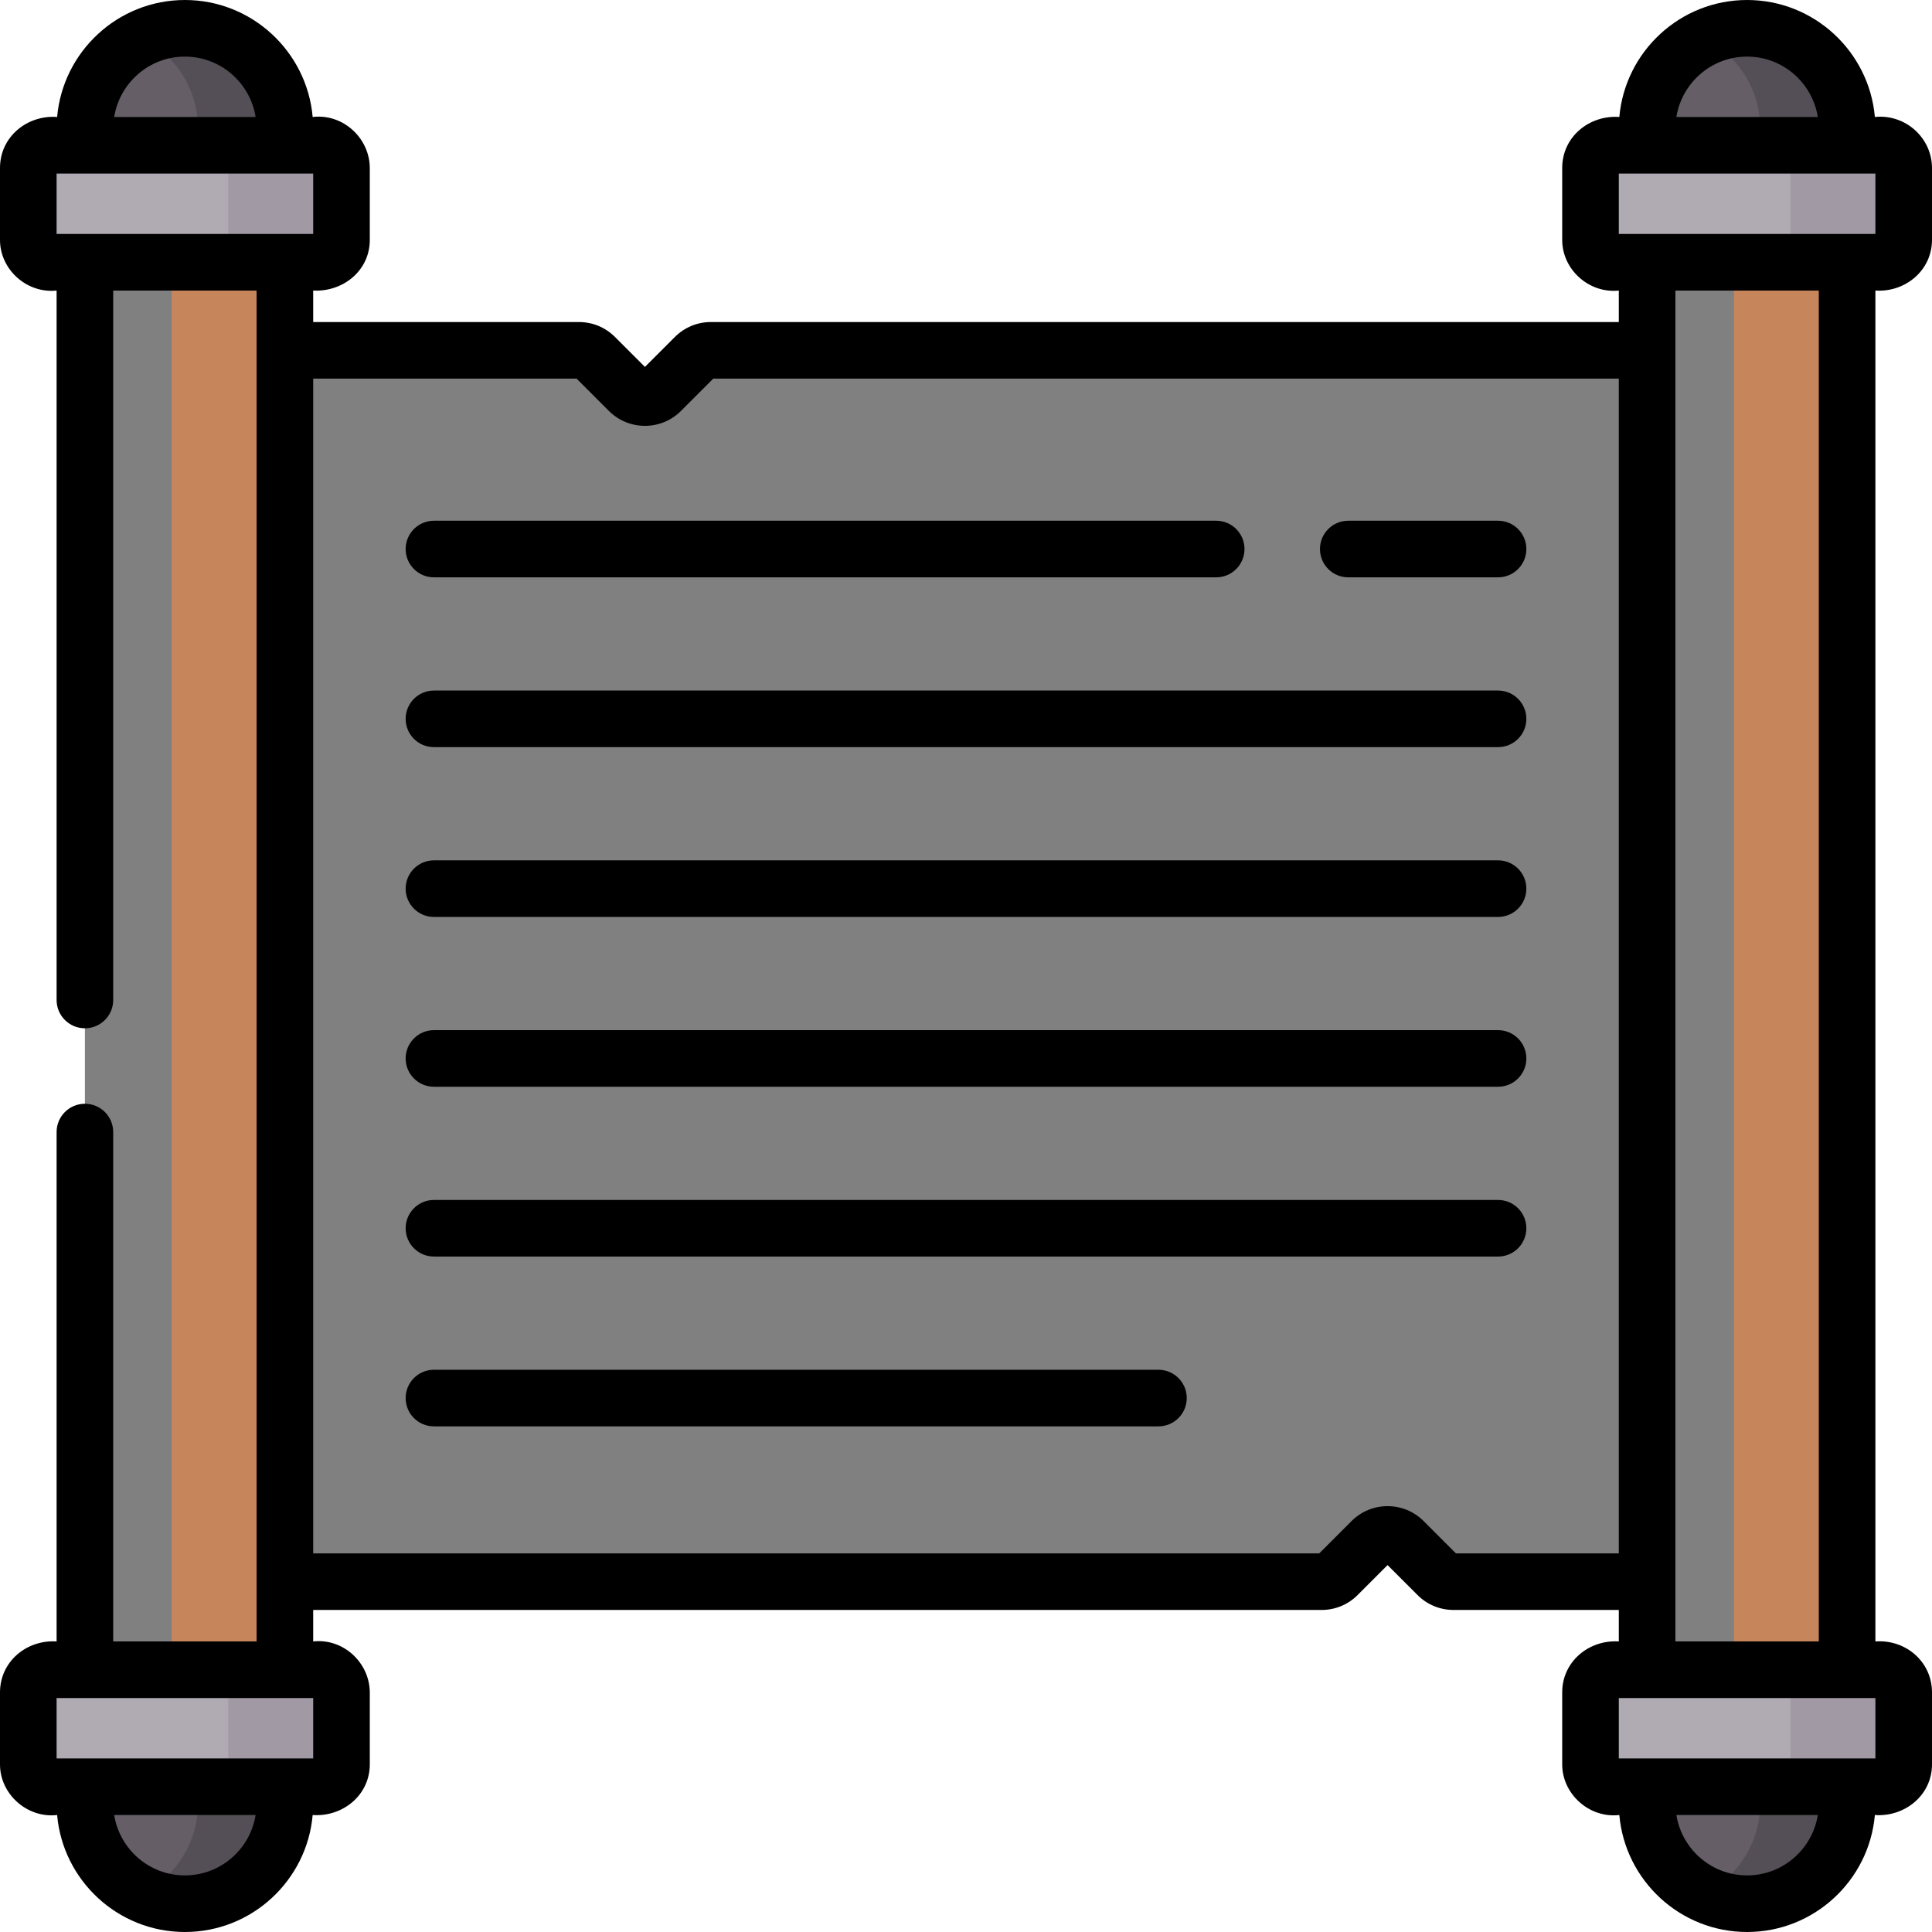 <svg id="Capa_1" enable-background="new 0 0 512 512" height="512" viewBox="0 0 512 512" width="512" xmlns="http://www.w3.org/2000/svg"><g><g><path d="m451.5 419.156h-66.292c-1.591 0-3.117-.632-4.243-1.757l-9-9c-2.343-2.343-6.142-2.343-8.485 0l-9 9c-1.125 1.125-2.651 1.757-4.243 1.757h-289.737v-326.311h92.926c1.591 0 3.117.632 4.243 1.757l9 9c2.343 2.343 6.142 2.343 8.485 0l9-9c1.125-1.125 2.651-1.757 4.243-1.757h263.103z" fill="gray"/><g><g><path d="m22.5 54.5h53v403h-53z" fill="gray"/><path d="m75.5 53.5h-53v-19.5c0-14.635 11.865-26.5 26.5-26.5 14.636 0 26.5 11.864 26.5 26.5z" fill="#655e67"/><path d="m52.454 53.5v-19.5c0-10.506-6.114-19.583-14.977-23.869 3.485-1.685 7.393-2.631 11.523-2.631 14.635 0 26.5 11.864 26.5 26.5v19.5z" fill="#544f56"/><path d="m84.5 69.5h-71c-3.314 0-6-2.686-6-6v-19c0-3.314 2.686-6 6-6h71c3.314 0 6 2.686 6 6v19c0 3.314-2.686 6-6 6z" fill="#b0aab3"/></g><g><path d="m75.5 458.5h-53v19.5c0 14.636 11.864 26.5 26.5 26.5 14.636 0 26.5-11.864 26.5-26.5z" fill="#655e67"/><path d="m52.454 458.5v19.5c0 10.506-6.114 19.583-14.977 23.869 3.485 1.686 7.393 2.631 11.523 2.631 14.635 0 26.5-11.864 26.5-26.5v-19.5z" fill="#544f56"/><path d="m84.5 442.5h-71c-3.314 0-6 2.686-6 6v19c0 3.314 2.686 6 6 6h71c3.314 0 6-2.686 6-6v-19c0-3.313-2.686-6-6-6z" fill="#b0aab3"/></g></g><g><g><path d="m436.5 54.5h53v403h-53z" fill="gray"/><path d="m489.5 53.5h-53v-19.5c0-14.636 11.864-26.5 26.5-26.5 14.636 0 26.5 11.864 26.5 26.5z" fill="#655e67"/><path d="m466.454 53.5v-19.5c0-10.506-6.114-19.583-14.977-23.869 3.485-1.685 7.393-2.631 11.523-2.631 14.635 0 26.5 11.864 26.5 26.5v19.5z" fill="#544f56"/><path d="m498.5 69.5h-71c-3.314 0-6-2.686-6-6v-19c0-3.314 2.686-6 6-6h71c3.314 0 6 2.686 6 6v19c0 3.314-2.686 6-6 6z" fill="#b0aab3"/><g fill="#c6855b"><path d="m459.5 69.5h30v373h-30z"/><path d="m45.5 69.5h30v373h-30z"/></g></g><g><path d="m489.5 458.5h-53v19.5c0 14.636 11.864 26.5 26.5 26.5 14.636 0 26.5-11.864 26.5-26.5z" fill="#655e67"/><path d="m466.454 458.5v19.5c0 10.506-6.114 19.583-14.977 23.869 3.484 1.686 7.393 2.631 11.523 2.631 14.635 0 26.5-11.864 26.5-26.5v-19.5z" fill="#544f56"/><path d="m498.5 442.5h-71c-3.314 0-6 2.686-6 6v19c0 3.314 2.686 6 6 6h71c3.314 0 6-2.686 6-6v-19c0-3.313-2.686-6-6-6z" fill="#b0aab3"/><g fill="#a199a4"><path d="m498.5 442.5h-30c3.314 0 6 2.687 6 6v19c0 3.313-2.686 6-6 6h30c3.314 0 6-2.687 6-6v-19c0-3.313-2.686-6-6-6z"/><path d="m498.5 38.5h-30c3.314 0 6 2.687 6 6v19c0 3.313-2.686 6-6 6h30c3.314 0 6-2.687 6-6v-19c0-3.313-2.686-6-6-6z"/><path d="m84.5 442.5h-30c3.314 0 6 2.687 6 6v19c0 3.313-2.686 6-6 6h30c3.314 0 6-2.687 6-6v-19c0-3.313-2.686-6-6-6z"/><path d="m84.5 38.5h-30c3.314 0 6 2.687 6 6v19c0 3.313-2.686 6-6 6h30c3.314 0 6-2.687 6-6v-19c0-3.313-2.686-6-6-6z"/></g></g></g></g><path d="m115 153h207.305c4.142 0 7.5-3.358 7.5-7.5s-3.358-7.5-7.5-7.5h-207.305c-4.142 0-7.5 3.358-7.5 7.5s3.358 7.5 7.5 7.5zm282 75h-282c-4.142 0-7.5 3.358-7.5 7.5s3.358 7.5 7.5 7.5h282c4.142 0 7.5-3.358 7.5-7.5s-3.358-7.5-7.5-7.5zm0-45h-282c-4.142 0-7.5 3.358-7.5 7.5s3.358 7.5 7.5 7.5h282c4.142 0 7.5-3.358 7.5-7.5s-3.358-7.5-7.5-7.5zm0-45h-39.695c-4.142 0-7.5 3.358-7.5 7.5s3.358 7.5 7.5 7.5h39.695c4.142 0 7.5-3.358 7.5-7.5s-3.358-7.5-7.5-7.5zm115-74.5v-19c-.021-7.997-7.084-14.334-15.14-13.5-1.524-17.346-16.124-31-33.86-31s-32.335 13.653-33.86 31c-7.961-.563-15.135 5.256-15.14 13.5v19c-.052 7.858 7.04 14.336 15 13.5v8.345h-240.603c-3.606 0-6.996 1.404-9.546 3.954l-7.939 7.939-7.939-7.939c-2.55-2.55-5.94-3.954-9.546-3.954h-70.427v-8.345c7.845.423 15.045-5.25 15-13.5v-19c-.043-7.858-7.037-14.44-15.14-13.5-1.524-17.346-16.124-31-33.86-31s-32.335 13.654-33.86 31c-7.967-.575-15.136 5.265-15.14 13.5v19c-.049 7.858 7.04 14.336 15 13.5v188.008c0 4.143 3.358 7.5 7.5 7.5s7.5-3.357 7.5-7.5v-188.008h38v358h-38v-134.993c0-4.143-3.358-7.5-7.5-7.5s-7.5 3.357-7.5 7.5v134.993c-7.919-.511-14.997 5.317-15 13.5v19c-.056 7.88 7.135 14.417 15.14 13.5 1.525 17.347 16.124 31 33.86 31s32.335-13.653 33.86-31c7.925.556 15.177-5.248 15.14-13.5v-19c-.036-7.791-6.952-14.392-15-13.5v-8.345h267.238c3.607 0 6.998-1.405 9.546-3.954l7.939-7.939 7.937 7.937c2.549 2.552 5.94 3.957 9.548 3.957h43.792v8.344c-7.913-.5-14.996 5.309-15 13.5v19c-.059 7.88 7.135 14.417 15.14 13.5 1.525 17.347 16.124 31 33.86 31s32.335-13.653 33.86-31c7.92.556 15.178-5.248 15.14-13.5v-19c-.01-8.195-7.046-14.093-15-13.5v-358c7.883.532 15.035-5.33 15-13.5zm-49-48.5c9.453 0 17.294 6.947 18.739 16h-37.479c1.447-9.052 9.287-16 18.74-16zm-414 0c9.453 0 17.294 6.947 18.739 16h-37.478c1.446-9.052 9.286-16 18.739-16zm0 482c-9.453 0-17.294-6.947-18.74-16h37.48c-1.446 9.053-9.286 16-18.74 16zm34-31h-68v-16h68zm-68-404v-16h68v16zm370.83 349.656-8.562-8.562c-5.264-5.262-13.828-5.263-19.091 0l-8.561 8.562h-266.616v-311.311h69.805l8.561 8.561c5.264 5.264 13.828 5.264 19.092 0l8.561-8.561h239.981v311.311zm77.17 85.344c-9.453 0-17.294-6.947-18.739-16h37.479c-1.446 9.053-9.286 16-18.74 16zm34-31h-68v-16h68zm-53-31v-358h38v358zm-15-373v-16h68v16zm-32 256h-282c-4.142 0-7.5 3.357-7.5 7.5s3.358 7.5 7.5 7.5h282c4.142 0 7.5-3.357 7.5-7.5s-3.358-7.5-7.5-7.5zm-90 45h-192c-4.142 0-7.5 3.357-7.5 7.5s3.358 7.5 7.5 7.5h192c4.142 0 7.5-3.357 7.5-7.5s-3.358-7.5-7.5-7.5zm90-90h-282c-4.142 0-7.5 3.357-7.5 7.5s3.358 7.5 7.5 7.5h282c4.142 0 7.5-3.357 7.5-7.5s-3.358-7.5-7.5-7.5z"/></g></svg>